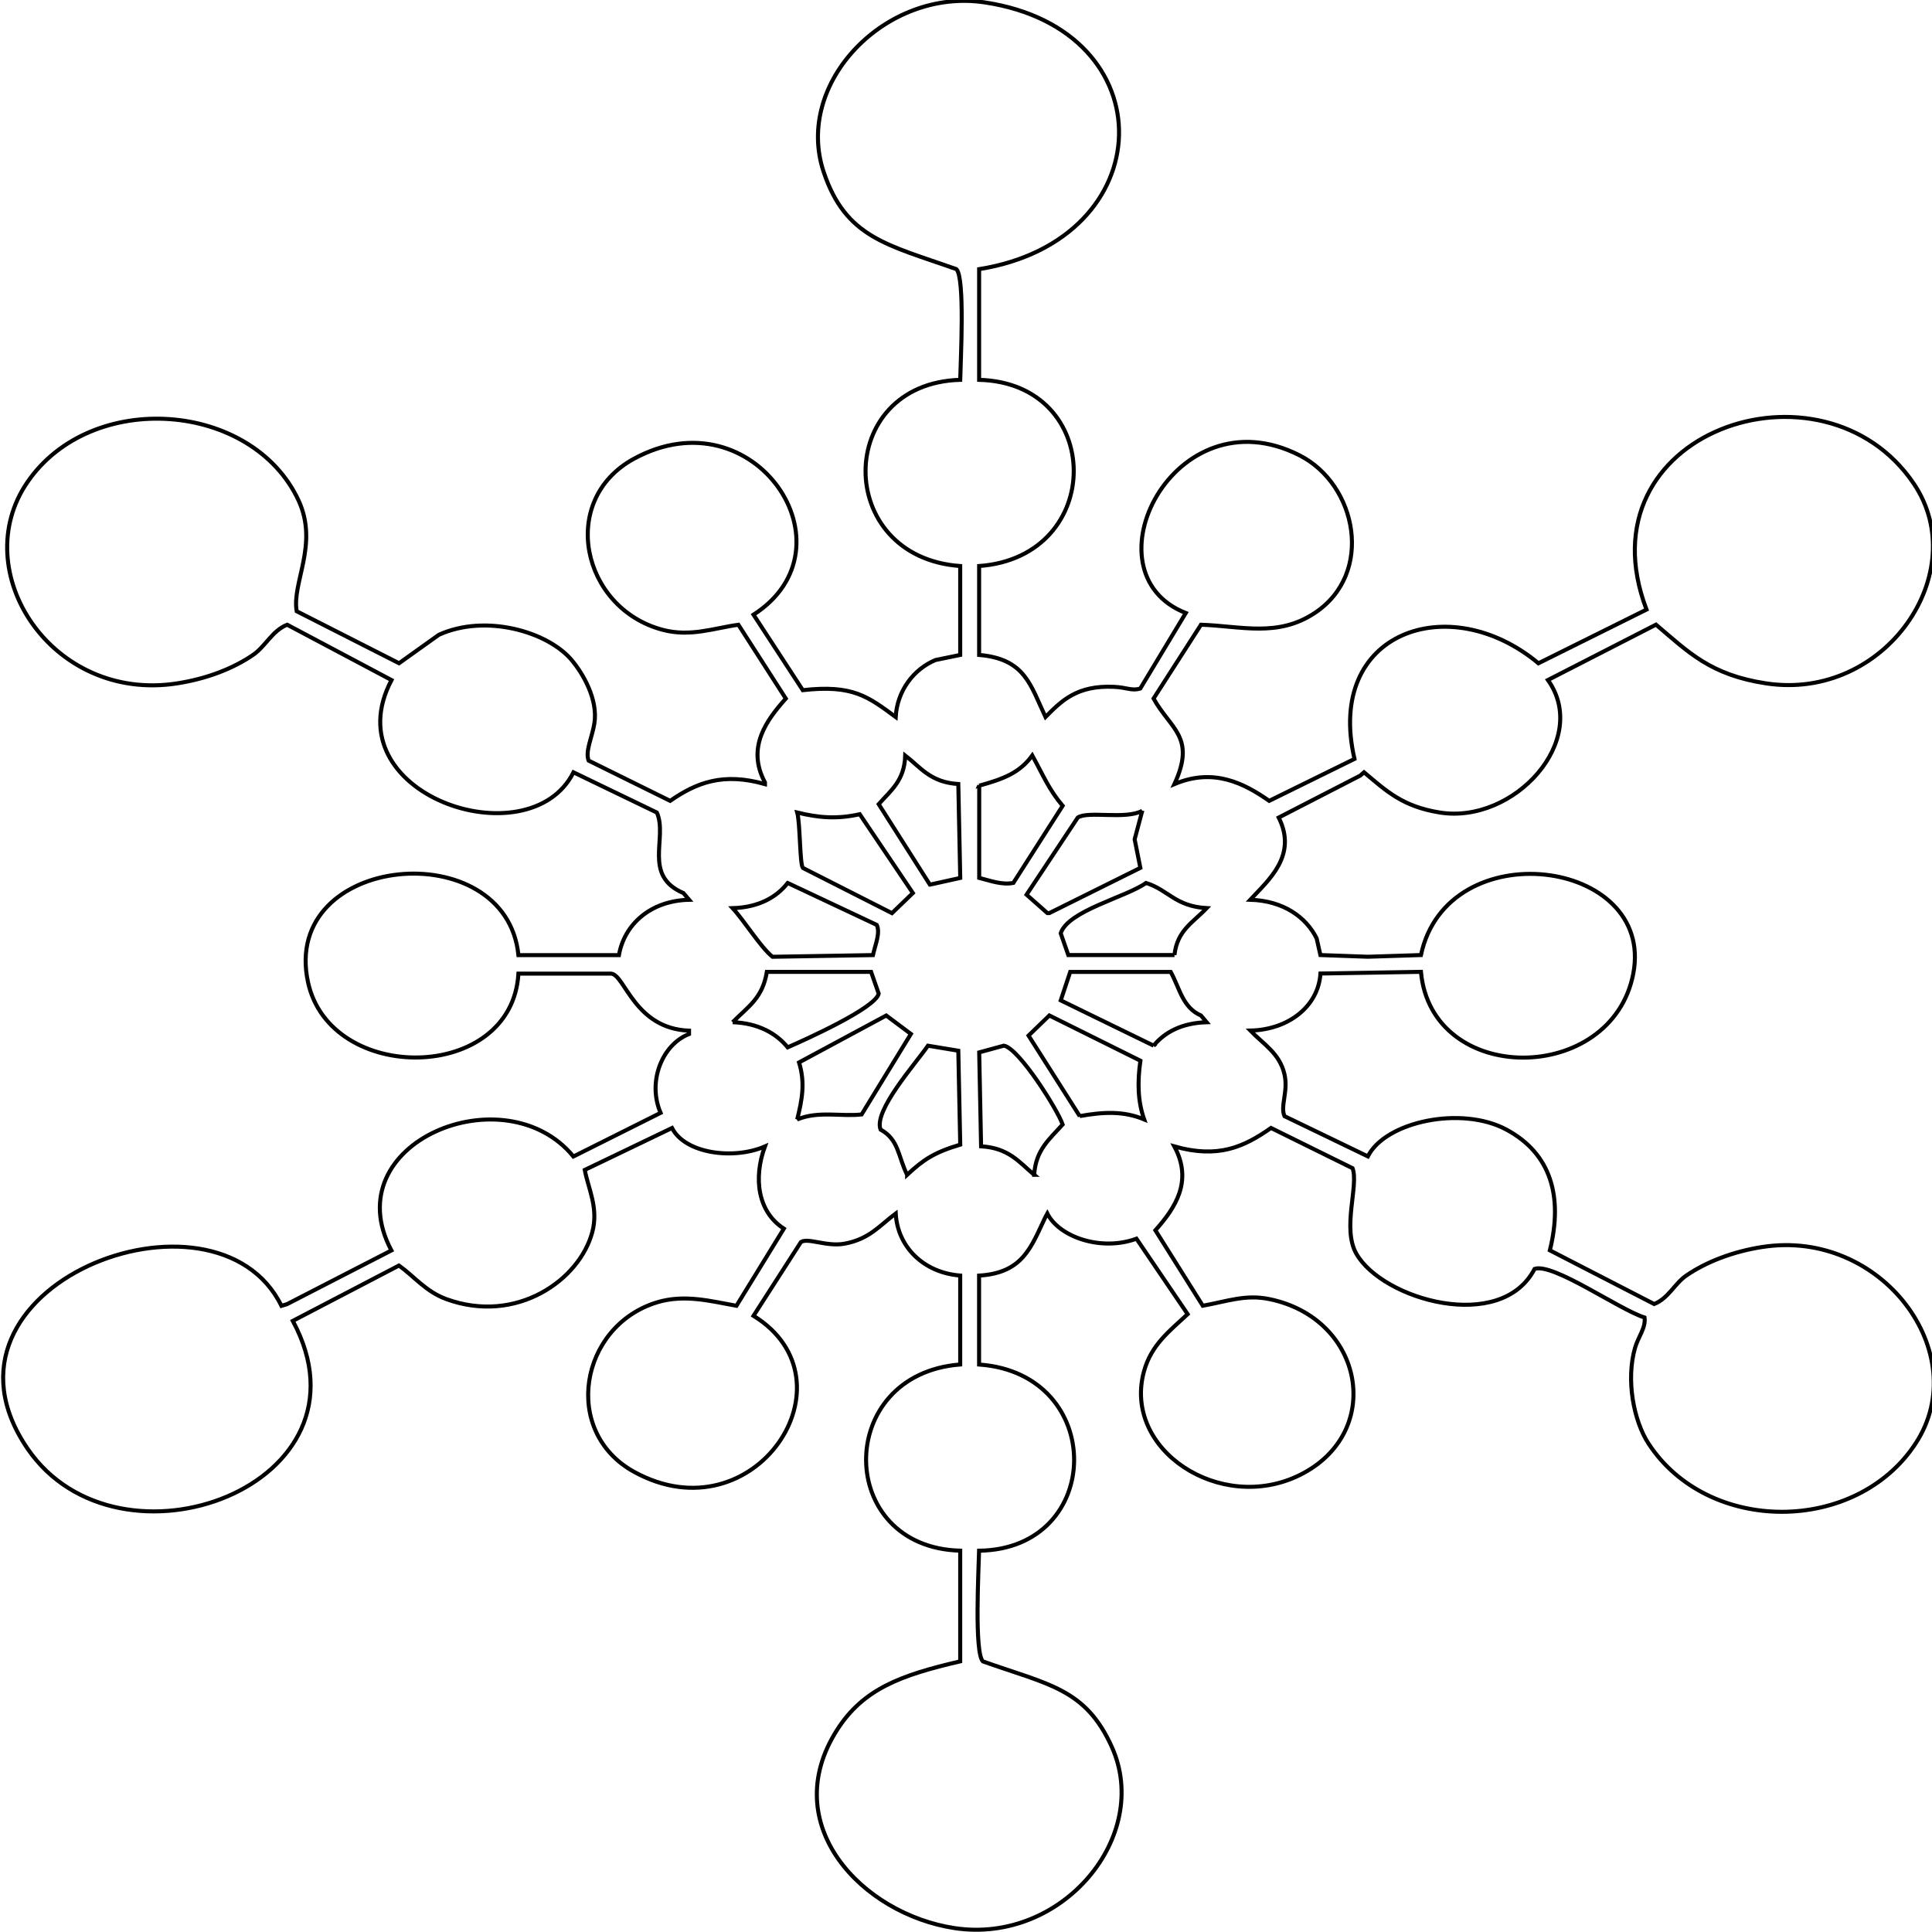 <?xml version="1.0" encoding="UTF-8" standalone="no"?>
<!-- Created with Inkscape (http://www.inkscape.org/) -->

<svg
   xmlns:dc="http://purl.org/dc/elements/1.1/"
   xmlns:cc="http://creativecommons.org/ns#"
   xmlns:rdf="http://www.w3.org/1999/02/22-rdf-syntax-ns#"
   xmlns:svg="http://www.w3.org/2000/svg"
   xmlns="http://www.w3.org/2000/svg"
   xmlns:sodipodi="http://sodipodi.sourceforge.net/DTD/sodipodi-0.dtd"
   xmlns:inkscape="http://www.inkscape.org/namespaces/inkscape"
   width="48"
   height="48"
   id="svg4160"
   version="1.1"
   inkscape:version="0.48.2 r9819"
   sodipodi:docname="Snowflake-20.svg">
  <defs
     id="defs4162" />
  <sodipodi:namedview
     id="base"
     pagecolor="#ffffff"
     bordercolor="#666666"
     borderopacity="1.0"
     inkscape:pageopacity="0.0"
     inkscape:pageshadow="2"
     inkscape:zoom="11.2"
     inkscape:cx="50.950245"
     inkscape:cy="15.458561"
     inkscape:document-units="px"
     inkscape:current-layer="layer1"
     showgrid="false"
     fit-margin-top="0"
     fit-margin-left="0"
     fit-margin-right="0"
     fit-margin-bottom="0"
     inkscape:window-width="1600"
     inkscape:window-height="1181"
     inkscape:window-x="-4"
     inkscape:window-y="-4"
     inkscape:window-maximized="1" />
  <g
     inkscape:label="Layer 1"
     inkscape:groupmode="layer"
     id="layer1"
     transform="translate(-91.528,-104.274)">
    <g
       transform="matrix(0.66,0,0,0.664,-139.431,-246.967)"
       id="g248"
       style="fill:none;stroke:#000000;stroke-width:0.278;stroke-miterlimit:4;stroke-opacity:1;stroke-dasharray:none" />
    <path
       style="fill:none;stroke:#000000;stroke-width:0.1;stroke-miterlimit:4;stroke-opacity:1;stroke-dasharray:none"
       inkscape:connector-curvature="0"
       id="path254"
       d="m 135.31,135.255 c -0.732,0.115 -1.39,0.37 -1.884,0.708 -0.294,0.201 -0.444,0.567 -0.801,0.709 -0.863,-0.444 -1.728,-0.889 -2.591,-1.334 0.328,-1.327 0.036,-2.401 -1.083,-3.001 -1.115,-0.597 -3.001,-0.201 -3.439,0.667 -0.69,-0.334 -1.381,-0.667 -2.072,-1 -0.109,-0.255 0.099,-0.613 0,-1.042 -0.122,-0.524 -0.526,-0.747 -0.848,-1.084 0.95,-0.019 1.692,-0.606 1.742,-1.417 0.832,-0.015 1.665,-0.028 2.497,-0.042 0.262,2.852 4.747,2.817 5.276,0.042 0.544,-2.864 -4.625,-3.532 -5.276,-0.459 -0.441,0.015 -0.879,0.029 -1.32,0.042 -0.392,-0.013 -0.785,-0.028 -1.178,-0.042 -0.031,-0.138 -0.062,-0.277 -0.094,-0.416 -0.261,-0.522 -0.817,-0.932 -1.649,-0.958 0.455,-0.49 1.181,-1.098 0.707,-2.042 0.675,-0.348 1.35,-0.694 2.025,-1.042 0.032,-0.027 0.063,-0.055 0.095,-0.083 0.55,0.461 0.954,0.852 1.884,1 1.842,0.294 3.748,-1.798 2.685,-3.292 0.895,-0.458 1.79,-0.918 2.685,-1.376 0.807,0.684 1.348,1.248 2.732,1.459 2.968,0.452 5.153,-2.764 3.674,-4.959 -2.255,-3.346 -8.322,-1.296 -6.642,3.126 -0.894,0.444 -1.791,0.889 -2.685,1.334 -2.217,-1.849 -5.303,-0.782 -4.57,2.376 -0.706,0.347 -1.413,0.694 -2.119,1.042 -0.628,-0.438 -1.383,-0.827 -2.355,-0.416 0.542,-1.173 -0.095,-1.363 -0.518,-2.126 0.393,-0.612 0.786,-1.223 1.178,-1.834 1.006,0.035 1.905,0.318 2.825,-0.291 1.485,-0.981 1.054,-3.189 -0.376,-3.917 -3.113,-1.584 -5.376,2.917 -2.827,3.917 -0.376,0.625 -0.754,1.251 -1.13,1.876 -0.213,0.066 -0.33,-0.028 -0.66,-0.042 -0.911,-0.04 -1.292,0.342 -1.695,0.75 -0.375,-0.793 -0.506,-1.445 -1.649,-1.542 0,-0.735 0,-1.472 0,-2.209 3.15,-0.229 3.119,-4.544 0,-4.626 0,-0.916 0,-1.833 0,-2.75 4.546,-0.728 4.675,-5.943 0.141,-6.627 -2.454,-0.37 -4.744,1.992 -4.004,4.21 0.549,1.644 1.584,1.809 3.298,2.417 0.216,0.213 0.105,2.263 0.095,2.75 -3.121,0.087 -3.15,4.402 0,4.626 0,0.737 0,1.474 0,2.209 -0.205,0.042 -0.409,0.084 -0.613,0.126 -0.531,0.22 -0.952,0.75 -0.99,1.416 -0.689,-0.508 -1.065,-0.807 -2.308,-0.667 -0.408,-0.625 -0.816,-1.25 -1.224,-1.875 2.587,-1.661 0.027,-5.504 -2.968,-3.876 -1.895,1.031 -1.301,3.716 0.707,4.251 0.693,0.185 1.281,-0.043 1.885,-0.125 0.393,0.612 0.785,1.223 1.178,1.834 -0.459,0.515 -0.992,1.205 -0.518,2.083 0,0.013 0,0.027 0,0.042 -1.04,-0.295 -1.698,-0.039 -2.355,0.416 -0.675,-0.334 -1.35,-0.667 -2.026,-1 -0.089,-0.232 0.086,-0.577 0.142,-0.917 0.099,-0.604 -0.288,-1.255 -0.566,-1.584 -0.594,-0.703 -2.136,-1.152 -3.296,-0.625 -0.331,0.236 -0.661,0.472 -0.99,0.707 -0.848,-0.431 -1.696,-0.862 -2.543,-1.292 -0.126,-0.702 0.553,-1.656 0.047,-2.751 -1.142,-2.463 -5.145,-2.775 -6.736,-0.457 -1.522,2.217 0.601,5.488 3.721,5 0.738,-0.115 1.388,-0.368 1.884,-0.707 0.309,-0.211 0.475,-0.602 0.848,-0.75 0.864,0.458 1.727,0.917 2.592,1.375 -1.495,2.834 3.419,4.493 4.521,2.292 0.691,0.334 1.381,0.666 2.072,1 0.276,0.628 -0.36,1.567 0.659,2 0.048,0.057 0.095,0.112 0.142,0.167 -0.965,0.021 -1.612,0.617 -1.744,1.375 -0.832,0 -1.664,0 -2.497,0 -0.305,-3.035 -5.913,-2.533 -5.229,0.667 0.548,2.557 5.069,2.513 5.229,-0.207 0.769,0 1.539,0 2.308,0 0.338,0.037 0.579,1.366 1.931,1.417 0,0.027 0,0.055 0,0.083 -0.671,0.264 -1.04,1.185 -0.707,1.959 -0.722,0.361 -1.444,0.723 -2.166,1.084 -1.706,-2.082 -5.945,-0.338 -4.522,2.334 -0.864,0.444 -1.728,0.889 -2.592,1.334 -0.047,0.013 -0.094,0.027 -0.14,0.042 -1.639,-3.342 -9.053,-0.486 -6.312,3.542 2.268,3.333 8.781,0.905 6.595,-3.168 0.878,-0.457 1.759,-0.916 2.637,-1.375 0.39,0.28 0.67,0.649 1.177,0.834 1.742,0.635 3.312,-0.474 3.627,-1.668 0.158,-0.597 -0.098,-1.067 -0.188,-1.541 0.722,-0.348 1.445,-0.694 2.168,-1.042 0.327,0.641 1.533,0.794 2.308,0.458 -0.29,0.79 -0.179,1.624 0.471,2.042 -0.393,0.639 -0.785,1.278 -1.178,1.917 -0.617,-0.109 -1.286,-0.297 -1.979,-0.084 -1.917,0.592 -2.373,3.213 -0.565,4.209 2.992,1.648 5.583,-2.262 2.968,-3.876 0.393,-0.611 0.786,-1.222 1.178,-1.833 0.177,-0.114 0.639,0.123 1.083,0.041 0.619,-0.113 0.876,-0.455 1.272,-0.75 0.046,0.834 0.695,1.471 1.602,1.542 0,0.736 0,1.472 0,2.209 -3.136,0.243 -3.1,4.546 0,4.626 0,0.916 0,1.833 0,2.75 -1.469,0.34 -2.411,0.682 -3.063,1.709 -1.495,2.352 0.63,4.569 2.92,4.918 2.679,0.407 4.908,-2.285 3.91,-4.501 -0.654,-1.452 -1.572,-1.545 -3.203,-2.125 -0.216,-0.215 -0.106,-2.264 -0.095,-2.75 3.121,-0.04 3.176,-4.401 0,-4.626 0,-0.737 0,-1.473 0,-2.209 1.098,-0.066 1.294,-0.717 1.649,-1.458 0.015,-0.028 0.031,-0.055 0.047,-0.084 0.293,0.583 1.338,0.947 2.214,0.625 0.424,0.625 0.848,1.25 1.272,1.875 -0.447,0.416 -0.901,0.756 -1.084,1.416 -0.541,1.958 1.903,3.549 3.863,2.584 2.127,-1.047 1.61,-3.894 -0.754,-4.375 -0.583,-0.12 -1.031,0.053 -1.649,0.166 -0.392,-0.625 -0.785,-1.251 -1.178,-1.875 0.496,-0.557 0.938,-1.221 0.471,-2.084 1.094,0.309 1.729,0.013 2.402,-0.458 0.675,0.332 1.35,0.667 2.026,1 0.159,0.427 -0.268,1.493 0.095,2.126 0.652,1.143 3.595,1.984 4.427,0.375 0.463,-0.155 2.11,1.016 2.732,1.208 0.036,0.251 -0.159,0.486 -0.235,0.75 -0.233,0.804 -0.031,1.821 0.33,2.376 1.476,2.273 5.163,2.264 6.642,0 1.459,-2.233 -0.847,-5.345 -3.815,-4.877 z m -22.422,-10.752 c 0.44,0.653 0.879,1.305 1.32,1.958 -0.174,0.167 -0.346,0.334 -0.519,0.5 -0.738,-0.374 -1.476,-0.75 -2.214,-1.124 -0.078,-0.097 -0.065,-1.097 -0.14,-1.376 0.536,0.131 0.988,0.168 1.553,0.042 z m -1.79,1.708 c 0.737,0.347 1.476,0.694 2.213,1.042 0.09,0.201 -0.029,0.463 -0.095,0.75 -0.832,0.015 -1.664,0.029 -2.496,0.042 -0.304,-0.248 -0.703,-0.899 -0.99,-1.208 0.647,-0.019 1.095,-0.273 1.367,-0.625 z m -1.367,3.459 c 0.381,-0.386 0.743,-0.593 0.849,-1.25 0.864,0 1.727,0 2.59,0 0.063,0.18 0.126,0.361 0.189,0.541 -0.081,0.361 -1.833,1.147 -2.261,1.334 -0.281,-0.345 -0.729,-0.601 -1.367,-0.625 z m 1.603,2.417 c 0.121,-0.49 0.203,-0.905 0.046,-1.417 0.723,-0.389 1.445,-0.777 2.167,-1.166 0.205,0.152 0.409,0.305 0.612,0.458 -0.408,0.666 -0.816,1.333 -1.224,2 -0.508,0.058 -1.076,-0.094 -1.601,0.125 z m 2.731,1.375 c -0.229,-0.465 -0.203,-0.871 -0.66,-1.125 -0.178,-0.466 0.867,-1.632 1.178,-2.083 0.252,0.042 0.503,0.084 0.754,0.125 0.016,0.778 0.031,1.555 0.048,2.333 -0.648,0.194 -0.915,0.373 -1.32,0.75 z m 0.566,-7.209 c -0.423,-0.667 -0.849,-1.334 -1.272,-2 0.31,-0.348 0.64,-0.589 0.659,-1.209 0.387,0.301 0.629,0.667 1.319,0.709 0.016,0.777 0.031,1.556 0.048,2.333 -0.252,0.055 -0.503,0.112 -0.754,0.167 z m 5.276,-1.835 c -0.063,0.237 -0.126,0.473 -0.189,0.709 0.048,0.236 0.095,0.473 0.142,0.709 -0.754,0.374 -1.509,0.75 -2.262,1.124 -0.016,0 -0.031,0 -0.047,0 -0.173,-0.152 -0.346,-0.305 -0.518,-0.458 0.424,-0.639 0.848,-1.278 1.272,-1.916 0.259,-0.171 1.181,0.057 1.602,-0.167 z m -4.051,-0.624 c 0.611,-0.169 1.01,-0.324 1.319,-0.751 0.288,0.526 0.412,0.844 0.754,1.251 -0.409,0.639 -0.818,1.278 -1.225,1.916 -0.287,0.055 -0.57,-0.055 -0.848,-0.125 4.4e-4,-0.764 4.4e-4,-1.528 4.4e-4,-2.292 z m 1.366,9.668 c -0.372,-0.313 -0.631,-0.668 -1.319,-0.708 -0.016,-0.777 -0.031,-1.556 -0.047,-2.334 0.204,-0.056 0.409,-0.111 0.613,-0.167 0.373,0.062 1.335,1.591 1.46,1.959 -0.32,0.359 -0.67,0.628 -0.707,1.25 z m 1.131,-1.458 c -0.424,-0.667 -0.848,-1.334 -1.271,-2.001 0.172,-0.166 0.345,-0.334 0.517,-0.5 0.753,0.375 1.508,0.75 2.262,1.124 -0.076,0.535 -0.065,1.008 0.094,1.459 -0.512,-0.213 -1.008,-0.188 -1.602,-0.083 z m 1.837,-1.751 c -0.769,-0.375 -1.539,-0.75 -2.308,-1.125 0.079,-0.236 0.157,-0.472 0.235,-0.707 0.832,0 1.664,0 2.497,0 0.224,0.406 0.293,0.884 0.753,1.084 0.047,0.055 0.095,0.11 0.141,0.166 -0.626,0.019 -1.046,0.251 -1.319,0.583 z m 0.518,-2.251 c -0.879,0 -1.759,0 -2.638,0 -0.062,-0.18 -0.126,-0.361 -0.189,-0.541 0.185,-0.564 1.627,-0.898 2.12,-1.25 0.553,0.171 0.722,0.58 1.507,0.625 -0.339,0.358 -0.734,0.551 -0.801,1.166 z"
       clip-rule="evenodd" />
  </g>
</svg>
